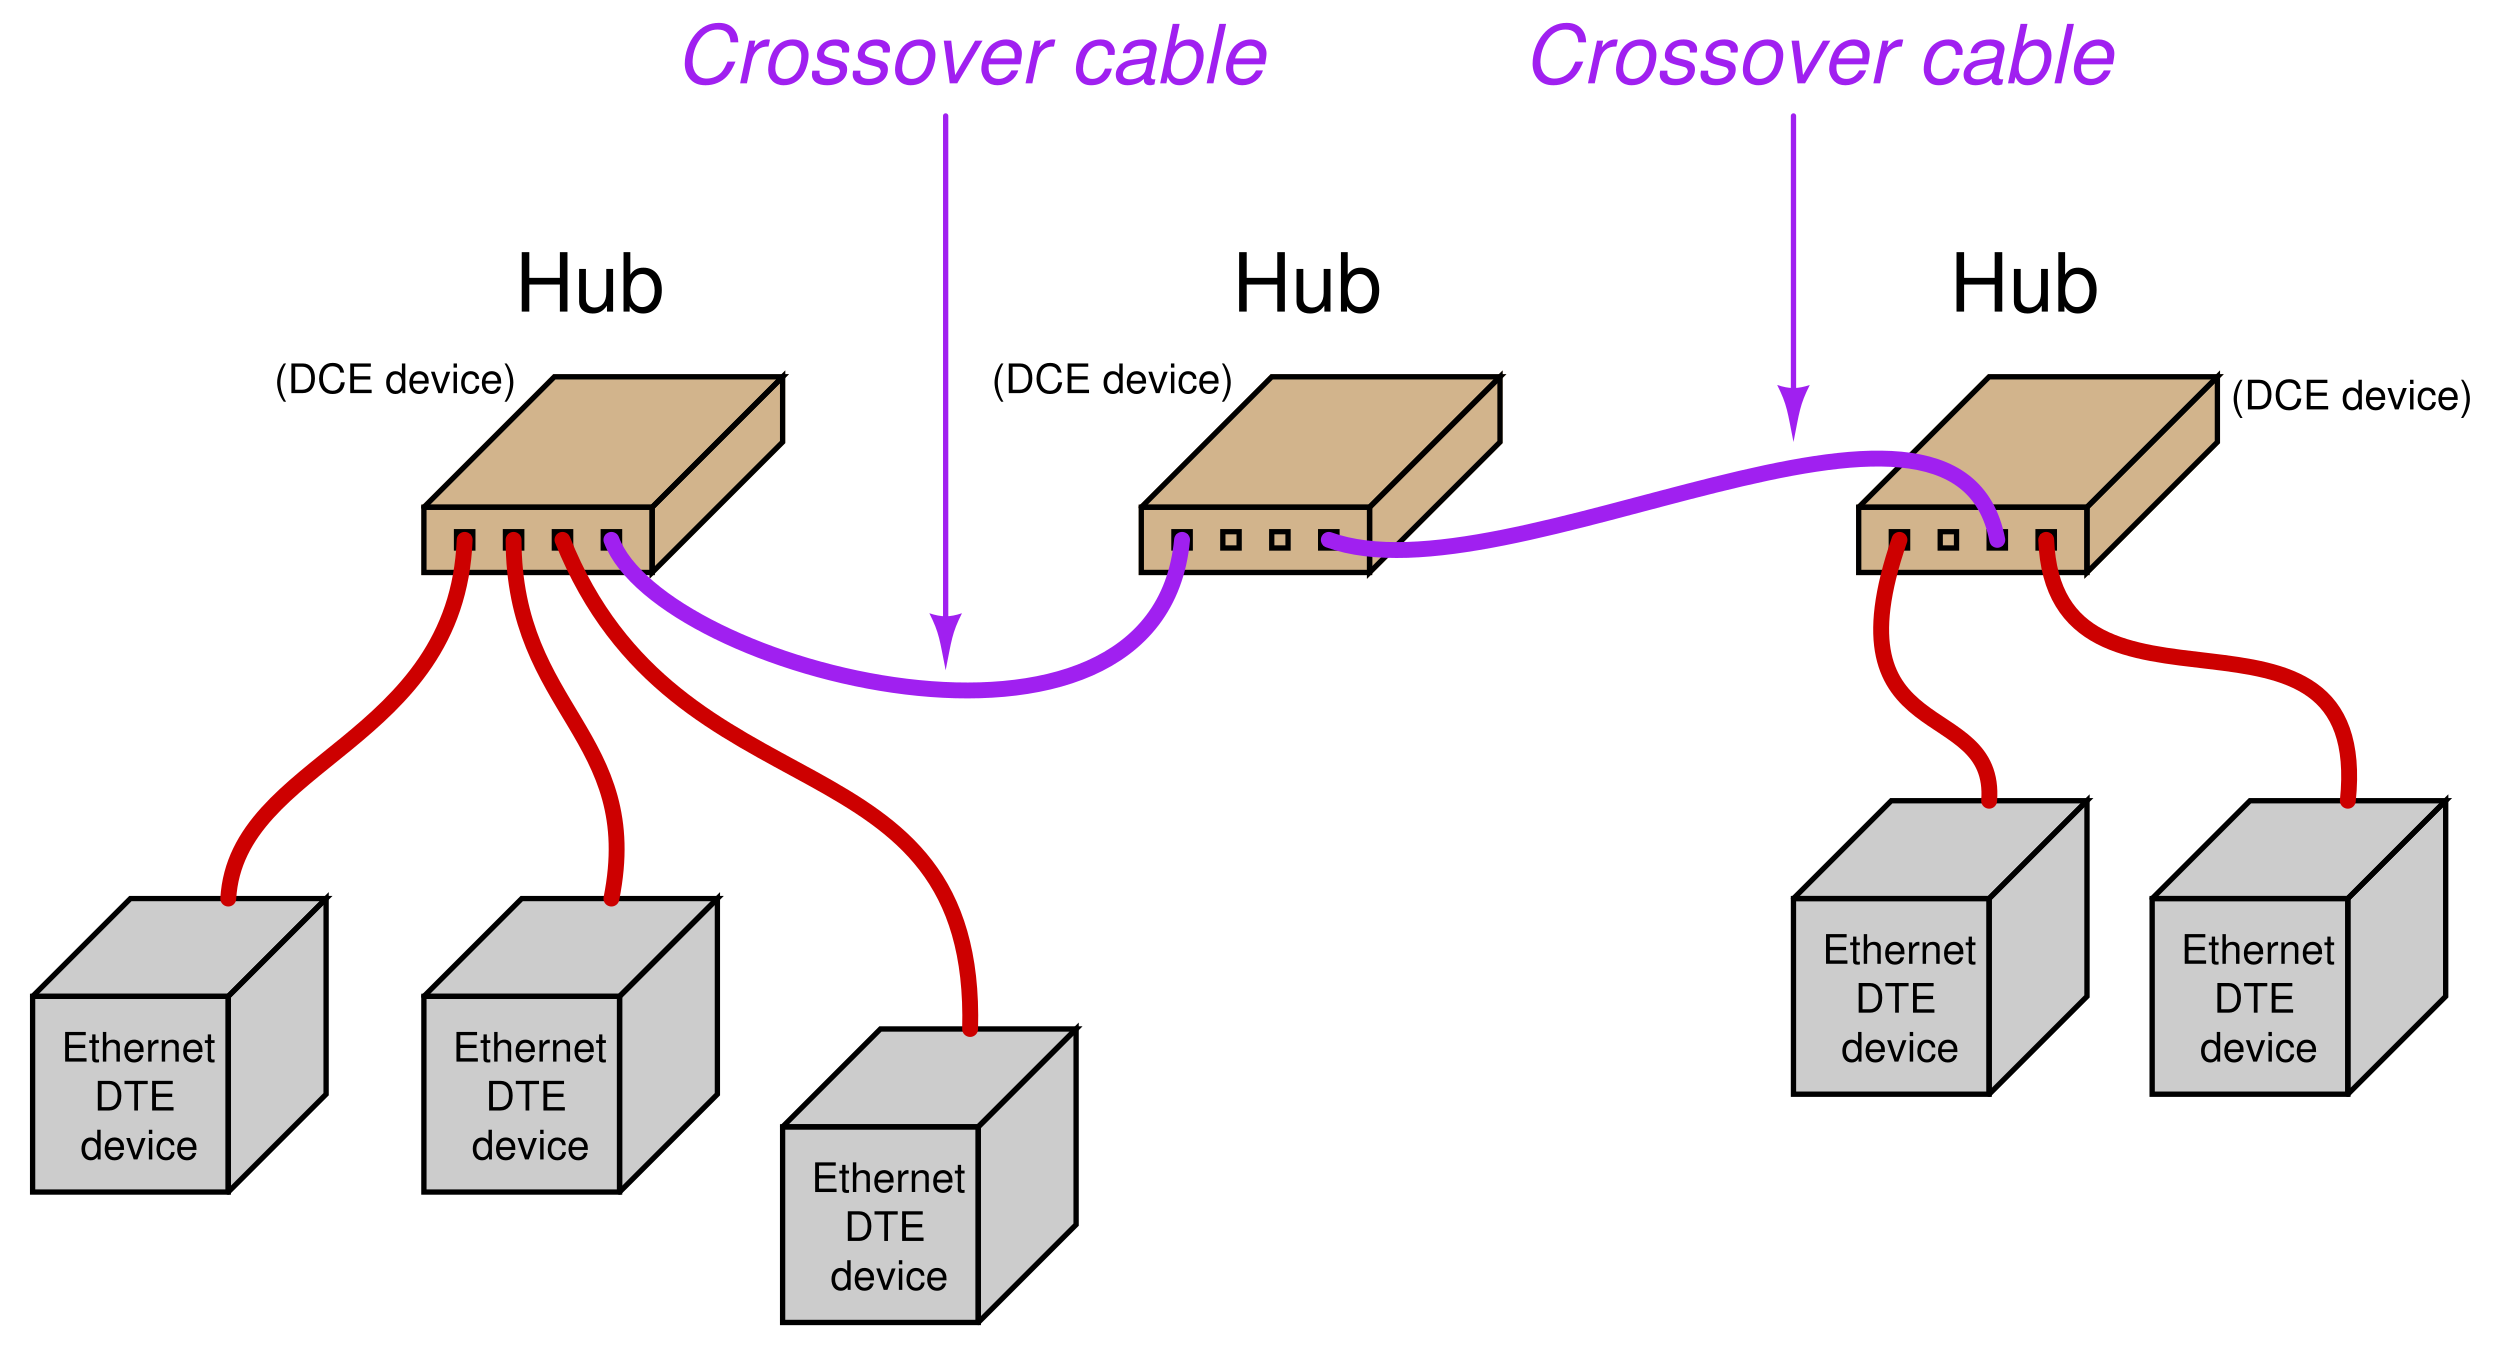 <?xml version="1.0" encoding="UTF-8"?>
<svg xmlns="http://www.w3.org/2000/svg" xmlns:xlink="http://www.w3.org/1999/xlink" viewBox="0 0 344.999 187" version="1.2">
<defs>
<g>
<symbol overflow="visible" id="glyph0-0">
<path style="stroke:none;" d=""/>
</symbol>
<symbol overflow="visible" id="glyph0-1">
<path style="stroke:none;" d="M 6.203 -3.734 L 6.203 0 L 7.25 0 L 7.25 -8.203 L 6.203 -8.203 L 6.203 -4.656 L 1.984 -4.656 L 1.984 -8.203 L 0.938 -8.203 L 0.938 0 L 1.984 0 L 1.984 -3.734 Z M 6.203 -3.734 "/>
</symbol>
<symbol overflow="visible" id="glyph0-2">
<path style="stroke:none;" d="M 5.422 0 L 5.422 -5.891 L 4.484 -5.891 L 4.484 -2.547 C 4.484 -1.344 3.859 -0.562 2.875 -0.562 C 2.141 -0.562 1.672 -1.016 1.672 -1.719 L 1.672 -5.891 L 0.734 -5.891 L 0.734 -1.344 C 0.734 -0.375 1.469 0.266 2.609 0.266 C 3.469 0.266 4.031 -0.047 4.578 -0.828 L 4.578 0 Z M 5.422 0 "/>
</symbol>
<symbol overflow="visible" id="glyph0-3">
<path style="stroke:none;" d="M 0.609 -8.203 L 0.609 0 L 1.453 0 L 1.453 -0.75 C 1.906 -0.062 2.5 0.266 3.312 0.266 C 4.875 0.266 5.891 -1.016 5.891 -2.969 C 5.891 -4.875 4.922 -6.062 3.359 -6.062 C 2.547 -6.062 1.984 -5.766 1.547 -5.094 L 1.547 -8.203 Z M 3.188 -5.188 C 4.234 -5.188 4.906 -4.281 4.906 -2.875 C 4.906 -1.531 4.203 -0.625 3.188 -0.625 C 2.188 -0.625 1.547 -1.516 1.547 -2.906 C 1.547 -4.281 2.188 -5.188 3.188 -5.188 Z M 3.188 -5.188 "/>
</symbol>
<symbol overflow="visible" id="glyph1-0">
<path style="stroke:none;" d=""/>
</symbol>
<symbol overflow="visible" id="glyph1-1">
<path style="stroke:none;" d="M 1.031 -1.875 L 3.266 -1.875 L 3.266 -2.328 L 1.031 -2.328 L 1.031 -3.641 L 3.344 -3.641 L 3.344 -4.094 L 0.5 -4.094 L 0.5 0 L 3.453 0 L 3.453 -0.469 L 1.031 -0.469 Z M 1.031 -1.875 "/>
</symbol>
<symbol overflow="visible" id="glyph1-2">
<path style="stroke:none;" d="M 1.422 -2.953 L 0.938 -2.953 L 0.938 -3.75 L 0.484 -3.75 L 0.484 -2.953 L 0.078 -2.953 L 0.078 -2.562 L 0.484 -2.562 L 0.484 -0.344 C 0.484 -0.031 0.688 0.125 1.047 0.125 C 1.172 0.125 1.266 0.125 1.422 0.094 L 1.422 -0.297 C 1.359 -0.281 1.297 -0.281 1.203 -0.281 C 1 -0.281 0.938 -0.344 0.938 -0.547 L 0.938 -2.562 L 1.422 -2.562 Z M 1.422 -2.953 "/>
</symbol>
<symbol overflow="visible" id="glyph1-3">
<path style="stroke:none;" d="M 0.391 -4.094 L 0.391 0 L 0.859 0 L 0.859 -1.625 C 0.859 -2.234 1.172 -2.625 1.656 -2.625 C 1.812 -2.625 1.969 -2.578 2.078 -2.484 C 2.203 -2.391 2.266 -2.25 2.266 -2.047 L 2.266 0 L 2.734 0 L 2.734 -2.234 C 2.734 -2.719 2.375 -3.031 1.812 -3.031 C 1.391 -3.031 1.141 -2.906 0.859 -2.547 L 0.859 -4.094 Z M 0.391 -4.094 "/>
</symbol>
<symbol overflow="visible" id="glyph1-4">
<path style="stroke:none;" d="M 2.891 -1.312 C 2.891 -1.766 2.859 -2.031 2.766 -2.25 C 2.578 -2.734 2.125 -3.031 1.578 -3.031 C 0.75 -3.031 0.219 -2.406 0.219 -1.438 C 0.219 -0.469 0.734 0.125 1.562 0.125 C 2.234 0.125 2.703 -0.25 2.828 -0.891 L 2.344 -0.891 C 2.219 -0.5 1.953 -0.297 1.578 -0.297 C 1.281 -0.297 1.031 -0.438 0.875 -0.688 C 0.766 -0.859 0.719 -1.031 0.719 -1.312 Z M 0.719 -1.703 C 0.766 -2.25 1.094 -2.594 1.562 -2.594 C 2.047 -2.594 2.375 -2.234 2.375 -1.703 Z M 0.719 -1.703 "/>
</symbol>
<symbol overflow="visible" id="glyph1-5">
<path style="stroke:none;" d="M 0.391 -2.953 L 0.391 0 L 0.859 0 L 0.859 -1.531 C 0.859 -2.234 1.156 -2.547 1.812 -2.531 L 1.812 -3.016 C 1.734 -3.031 1.688 -3.031 1.625 -3.031 C 1.328 -3.031 1.094 -2.859 0.828 -2.406 L 0.828 -2.953 Z M 0.391 -2.953 "/>
</symbol>
<symbol overflow="visible" id="glyph1-6">
<path style="stroke:none;" d="M 0.391 -2.953 L 0.391 0 L 0.859 0 L 0.859 -1.625 C 0.859 -2.234 1.188 -2.625 1.672 -2.625 C 2.031 -2.625 2.266 -2.391 2.266 -2.047 L 2.266 0 L 2.734 0 L 2.734 -2.234 C 2.734 -2.719 2.375 -3.031 1.812 -3.031 C 1.359 -3.031 1.078 -2.859 0.828 -2.453 L 0.828 -2.953 Z M 0.391 -2.953 "/>
</symbol>
<symbol overflow="visible" id="glyph1-7">
<path style="stroke:none;" d="M 0.5 0 L 2.078 0 C 3.109 0 3.75 -0.781 3.75 -2.047 C 3.75 -3.328 3.125 -4.094 2.078 -4.094 L 0.5 -4.094 Z M 1.031 -0.469 L 1.031 -3.641 L 1.984 -3.641 C 2.797 -3.641 3.234 -3.094 3.234 -2.047 C 3.234 -1 2.797 -0.469 1.984 -0.469 Z M 1.031 -0.469 "/>
</symbol>
<symbol overflow="visible" id="glyph1-8">
<path style="stroke:none;" d="M 1.984 -3.641 L 3.328 -3.641 L 3.328 -4.094 L 0.125 -4.094 L 0.125 -3.641 L 1.469 -3.641 L 1.469 0 L 1.984 0 Z M 1.984 -3.641 "/>
</symbol>
<symbol overflow="visible" id="glyph1-9">
<path style="stroke:none;" d="M 2.781 -4.094 L 2.312 -4.094 L 2.312 -2.578 C 2.125 -2.875 1.812 -3.031 1.406 -3.031 C 0.641 -3.031 0.141 -2.422 0.141 -1.484 C 0.141 -0.484 0.625 0.125 1.422 0.125 C 1.828 0.125 2.109 -0.016 2.375 -0.391 L 2.375 0 L 2.781 0 Z M 1.484 -2.594 C 2 -2.594 2.312 -2.156 2.312 -1.438 C 2.312 -0.766 1.984 -0.312 1.5 -0.312 C 0.984 -0.312 0.641 -0.766 0.641 -1.453 C 0.641 -2.141 0.984 -2.594 1.484 -2.594 Z M 1.484 -2.594 "/>
</symbol>
<symbol overflow="visible" id="glyph1-10">
<path style="stroke:none;" d="M 1.609 0 L 2.734 -2.953 L 2.203 -2.953 L 1.375 -0.562 L 0.578 -2.953 L 0.062 -2.953 L 1.094 0 Z M 1.609 0 "/>
</symbol>
<symbol overflow="visible" id="glyph1-11">
<path style="stroke:none;" d="M 0.844 -2.953 L 0.375 -2.953 L 0.375 0 L 0.844 0 Z M 0.844 -4.094 L 0.375 -4.094 L 0.375 -3.516 L 0.844 -3.516 Z M 0.844 -4.094 "/>
</symbol>
<symbol overflow="visible" id="glyph1-12">
<path style="stroke:none;" d="M 2.656 -1.953 C 2.625 -2.25 2.562 -2.438 2.453 -2.594 C 2.25 -2.875 1.891 -3.031 1.484 -3.031 C 0.688 -3.031 0.172 -2.406 0.172 -1.422 C 0.172 -0.469 0.688 0.125 1.484 0.125 C 2.188 0.125 2.625 -0.297 2.688 -1.016 L 2.203 -1.016 C 2.125 -0.547 1.891 -0.297 1.484 -0.297 C 0.969 -0.297 0.656 -0.719 0.656 -1.422 C 0.656 -2.156 0.969 -2.594 1.484 -2.594 C 1.875 -2.594 2.125 -2.375 2.172 -1.953 Z M 2.656 -1.953 "/>
</symbol>
<symbol overflow="visible" id="glyph1-13">
<path style="stroke:none;" d="M 1.328 -4.094 C 0.766 -3.359 0.406 -2.344 0.406 -1.453 C 0.406 -0.562 0.766 0.453 1.328 1.188 L 1.641 1.188 C 1.141 0.391 0.859 -0.562 0.859 -1.453 C 0.859 -2.344 1.141 -3.297 1.641 -4.094 Z M 1.328 -4.094 "/>
</symbol>
<symbol overflow="visible" id="glyph1-14">
<path style="stroke:none;" d="M 3.719 -2.828 C 3.562 -3.734 3.047 -4.172 2.141 -4.172 C 1.594 -4.172 1.141 -4 0.844 -3.656 C 0.469 -3.25 0.266 -2.672 0.266 -2 C 0.266 -1.328 0.484 -0.75 0.859 -0.344 C 1.188 -0.016 1.594 0.125 2.125 0.125 C 3.125 0.125 3.688 -0.406 3.812 -1.5 L 3.266 -1.5 C 3.219 -1.219 3.172 -1.031 3.078 -0.859 C 2.906 -0.516 2.562 -0.328 2.125 -0.328 C 1.312 -0.328 0.797 -0.984 0.797 -2.016 C 0.797 -3.062 1.281 -3.703 2.078 -3.703 C 2.406 -3.703 2.719 -3.609 2.891 -3.453 C 3.047 -3.312 3.125 -3.141 3.188 -2.828 Z M 3.719 -2.828 "/>
</symbol>
<symbol overflow="visible" id="glyph1-15">
<path style="stroke:none;" d=""/>
</symbol>
<symbol overflow="visible" id="glyph1-16">
<path style="stroke:none;" d="M 0.516 1.188 C 1.078 0.453 1.438 -0.562 1.438 -1.453 C 1.438 -2.344 1.078 -3.359 0.516 -4.094 L 0.219 -4.094 C 0.703 -3.297 0.984 -2.344 0.984 -1.453 C 0.984 -0.562 0.703 0.391 0.219 1.188 Z M 0.516 1.188 "/>
</symbol>
<symbol overflow="visible" id="glyph2-0">
<path style="stroke:none;" d=""/>
</symbol>
<symbol overflow="visible" id="glyph2-1">
<path style="stroke:none;" d="M 8.656 -5.656 C 8.625 -6.328 8.516 -6.75 8.297 -7.125 C 7.844 -7.922 7.047 -8.344 5.984 -8.344 C 4.672 -8.344 3.578 -7.812 2.703 -6.75 C 1.812 -5.688 1.266 -4.141 1.266 -2.719 C 1.266 -1.938 1.484 -1.219 1.906 -0.703 C 2.422 -0.047 3.125 0.266 4.125 0.266 C 5.328 0.266 6.359 -0.188 7.094 -0.984 C 7.531 -1.469 7.891 -2.078 8.266 -3 L 7.172 -3 C 6.891 -2.344 6.703 -2.016 6.5 -1.734 C 6.031 -1.062 5.172 -0.656 4.281 -0.656 C 3.109 -0.656 2.344 -1.562 2.344 -2.922 C 2.344 -3.953 2.672 -5.078 3.25 -5.922 C 3.938 -6.938 4.766 -7.422 5.797 -7.422 C 6.938 -7.422 7.5 -6.875 7.578 -5.656 Z M 8.656 -5.656 "/>
</symbol>
<symbol overflow="visible" id="glyph2-2">
<path style="stroke:none;" d="M 2.031 -5.891 L 0.781 0 L 1.719 0 L 2.375 -3.062 C 2.672 -4.438 3.469 -5.125 4.703 -5.078 L 4.906 -6.031 C 4.766 -6.047 4.672 -6.062 4.547 -6.062 C 3.891 -6.062 3.391 -5.766 2.688 -4.969 L 2.875 -5.891 Z M 2.031 -5.891 "/>
</symbol>
<symbol overflow="visible" id="glyph2-3">
<path style="stroke:none;" d="M 4.312 -6.062 C 3.281 -6.062 2.344 -5.594 1.781 -4.766 C 1.266 -4.031 0.906 -2.797 0.906 -1.844 C 0.906 -0.594 1.766 0.266 3.031 0.266 C 4.109 0.266 4.969 -0.188 5.594 -1.047 C 6.109 -1.75 6.484 -2.984 6.484 -3.953 C 6.484 -4.562 6.25 -5.125 5.859 -5.516 C 5.484 -5.891 4.969 -6.062 4.312 -6.062 Z M 4.172 -5.203 C 5 -5.203 5.484 -4.672 5.484 -3.75 C 5.484 -3.078 5.312 -2.344 5 -1.781 C 4.562 -1.016 3.953 -0.609 3.188 -0.609 C 2.391 -0.609 1.891 -1.156 1.891 -2.062 C 1.891 -2.719 2.078 -3.453 2.391 -4.016 C 2.797 -4.781 3.438 -5.203 4.172 -5.203 Z M 4.172 -5.203 "/>
</symbol>
<symbol overflow="visible" id="glyph2-4">
<path style="stroke:none;" d="M 5.781 -4.25 C 5.844 -4.484 5.844 -4.594 5.844 -4.734 C 5.844 -5.531 5.109 -6.062 4 -6.062 C 3.203 -6.062 2.516 -5.828 2.062 -5.391 C 1.641 -5 1.391 -4.406 1.391 -3.875 C 1.391 -3.188 1.781 -2.875 2.938 -2.562 L 3.766 -2.344 C 4.141 -2.25 4.312 -2.188 4.406 -2.062 C 4.484 -1.953 4.562 -1.781 4.562 -1.688 C 4.562 -1.469 4.391 -1.141 4.203 -0.984 C 3.922 -0.75 3.438 -0.609 2.953 -0.609 C 2.156 -0.609 1.734 -0.906 1.734 -1.469 C 1.734 -1.547 1.75 -1.641 1.75 -1.75 L 0.75 -1.75 C 0.703 -1.5 0.688 -1.359 0.688 -1.188 C 0.688 -0.281 1.469 0.266 2.781 0.266 C 4.453 0.266 5.547 -0.609 5.547 -1.953 C 5.547 -2.625 5.172 -3 4.188 -3.234 L 3.328 -3.453 C 2.703 -3.609 2.375 -3.844 2.375 -4.125 C 2.375 -4.359 2.516 -4.641 2.719 -4.828 C 2.984 -5.078 3.312 -5.203 3.812 -5.203 C 4.484 -5.203 4.844 -4.953 4.844 -4.5 C 4.844 -4.438 4.844 -4.344 4.844 -4.25 Z M 5.781 -4.25 "/>
</symbol>
<symbol overflow="visible" id="glyph2-5">
<path style="stroke:none;" d="M 3.234 0 L 6.734 -5.891 L 5.703 -5.891 L 2.953 -1.141 L 2.406 -5.891 L 1.375 -5.891 L 2.203 0 Z M 3.234 0 "/>
</symbol>
<symbol overflow="visible" id="glyph2-6">
<path style="stroke:none;" d="M 6.328 -2.625 C 6.484 -3.516 6.531 -3.781 6.531 -4.141 C 6.531 -5.234 5.594 -6.062 4.375 -6.062 C 3.391 -6.062 2.469 -5.609 1.891 -4.844 C 1.359 -4.141 0.938 -2.875 0.938 -1.953 C 0.938 -1.344 1.219 -0.719 1.641 -0.297 C 2.031 0.078 2.531 0.266 3.172 0.266 C 4.516 0.266 5.688 -0.578 6.031 -1.781 L 5.078 -1.781 C 4.688 -1.016 4.078 -0.609 3.328 -0.609 C 2.438 -0.609 1.938 -1.156 1.938 -2.109 C 1.938 -2.359 1.953 -2.469 1.984 -2.625 Z M 2.188 -3.438 C 2.484 -4.484 3.312 -5.203 4.234 -5.203 C 5.031 -5.203 5.531 -4.656 5.531 -3.812 C 5.531 -3.719 5.531 -3.625 5.5 -3.438 Z M 2.188 -3.438 "/>
</symbol>
<symbol overflow="visible" id="glyph2-7">
<path style="stroke:none;" d=""/>
</symbol>
<symbol overflow="visible" id="glyph2-8">
<path style="stroke:none;" d="M 6.203 -3.922 L 6.203 -4.078 C 6.219 -4.25 6.234 -4.375 6.234 -4.406 C 6.234 -4.781 6.031 -5.234 5.734 -5.531 C 5.391 -5.891 4.922 -6.062 4.281 -6.062 C 3.281 -6.062 2.359 -5.641 1.766 -4.859 C 1.234 -4.172 0.859 -2.953 0.859 -1.906 C 0.859 -1.375 1.031 -0.828 1.344 -0.438 C 1.734 0.047 2.234 0.266 2.953 0.266 C 3.875 0.266 4.656 -0.062 5.172 -0.672 C 5.469 -1.016 5.641 -1.391 5.828 -2.031 L 4.875 -2.031 C 4.547 -1.109 3.922 -0.609 3.109 -0.609 C 2.328 -0.609 1.844 -1.156 1.844 -2.031 C 1.844 -2.75 2.078 -3.609 2.453 -4.203 C 2.875 -4.859 3.438 -5.203 4.125 -5.203 C 4.828 -5.203 5.266 -4.797 5.266 -4.156 C 5.266 -4.094 5.266 -4.016 5.25 -3.922 Z M 6.203 -3.922 "/>
</symbol>
<symbol overflow="visible" id="glyph2-9">
<path style="stroke:none;" d="M 6.203 -0.578 C 6.109 -0.547 6.062 -0.547 6.016 -0.547 C 5.719 -0.547 5.594 -0.656 5.594 -0.875 C 5.594 -0.906 5.594 -0.953 5.609 -0.984 L 6.328 -4.375 C 6.391 -4.688 6.391 -4.688 6.391 -4.797 C 6.391 -5.562 5.609 -6.062 4.438 -6.062 C 2.859 -6.062 1.906 -5.406 1.703 -4.156 L 2.641 -4.156 C 2.75 -4.469 2.828 -4.625 2.984 -4.781 C 3.234 -5.047 3.703 -5.203 4.188 -5.203 C 4.859 -5.203 5.375 -4.891 5.375 -4.484 C 5.375 -4.438 5.359 -4.359 5.359 -4.266 L 5.328 -4.062 C 5.219 -3.594 5 -3.469 4.188 -3.391 C 2.672 -3.266 2.203 -3.156 1.656 -2.797 C 1.062 -2.438 0.734 -1.828 0.734 -1.188 C 0.734 -0.281 1.344 0.266 2.344 0.266 C 2.75 0.266 3.203 0.188 3.625 0.031 C 3.969 -0.094 4.156 -0.203 4.609 -0.609 L 4.609 -0.484 C 4.609 -0.016 4.922 0.266 5.469 0.266 C 5.609 0.266 5.641 0.266 5.906 0.188 C 5.922 0.188 6 0.172 6.062 0.156 Z M 4.844 -1.844 C 4.703 -1.141 3.719 -0.547 2.719 -0.547 C 2.078 -0.547 1.719 -0.828 1.719 -1.297 C 1.719 -1.672 1.938 -2.031 2.266 -2.234 C 2.547 -2.406 2.875 -2.5 3.438 -2.578 C 4.484 -2.719 4.578 -2.734 5.078 -2.906 Z M 4.844 -1.844 "/>
</symbol>
<symbol overflow="visible" id="glyph2-10">
<path style="stroke:none;" d="M 2.344 -8.203 L 0.609 0 L 1.453 0 L 1.641 -0.875 C 2 -0.062 2.469 0.266 3.312 0.266 C 4.062 0.266 4.859 -0.078 5.359 -0.625 C 6.125 -1.422 6.609 -2.703 6.609 -3.859 C 6.609 -5.125 5.766 -6.062 4.625 -6.062 C 4.156 -6.062 3.672 -5.922 3.328 -5.719 C 3.141 -5.609 3 -5.484 2.641 -5.109 L 3.297 -8.203 Z M 4.312 -5.203 C 5.125 -5.203 5.625 -4.609 5.625 -3.641 C 5.625 -3 5.438 -2.281 5.109 -1.75 C 4.641 -0.984 4.062 -0.609 3.328 -0.609 C 2.562 -0.609 2.078 -1.172 2.078 -2.062 C 2.078 -2.75 2.281 -3.516 2.594 -4.062 C 3.031 -4.797 3.641 -5.203 4.312 -5.203 Z M 4.312 -5.203 "/>
</symbol>
<symbol overflow="visible" id="glyph2-11">
<path style="stroke:none;" d="M 3.453 -8.203 L 2.516 -8.203 L 0.766 0 L 1.703 0 Z M 3.453 -8.203 "/>
</symbol>
</g>
<clipPath id="clip1">
  <path d="M 0.5 117 L 52 117 L 52 144 L 0.5 144 Z M 0.5 117 "/>
</clipPath>
<clipPath id="clip2">
  <path d="M 0.5 117 L 52 117 L 52 144 L 0.5 144 Z M 0.5 117 "/>
</clipPath>
<clipPath id="clip3">
  <path d="M 128 135 L 155 135 L 155 186.5 L 128 186.5 Z M 128 135 "/>
</clipPath>
<clipPath id="clip4">
  <path d="M 128 135 L 155 135 L 155 186.5 L 128 186.5 Z M 128 135 "/>
</clipPath>
</defs>
<g id="surface1">
<path style="fill-rule:evenodd;fill:rgb(82.422%,70.506%,54.881%);fill-opacity:1;stroke-width:7.312;stroke-linecap:round;stroke-linejoin:miter;stroke:rgb(82.422%,70.506%,54.881%);stroke-opacity:1;stroke-miterlimit:6;" d="M 1570 1075 L 1885 1075 L 1885 1165 L 1570 1165 Z M 1570 1075 " transform="matrix(0.1,0,0,-0.1,0.5,186.5)"/>
<path style="fill-rule:evenodd;fill:rgb(82.422%,70.506%,54.881%);fill-opacity:1;stroke-width:7.312;stroke-linecap:round;stroke-linejoin:miter;stroke:rgb(82.422%,70.506%,54.881%);stroke-opacity:1;stroke-miterlimit:6;" d="M 1570 1165 L 1885 1165 L 2065 1345 L 1750 1345 L 1570 1165 " transform="matrix(0.1,0,0,-0.1,0.5,186.5)"/>
<path style="fill-rule:evenodd;fill:rgb(82.422%,70.506%,54.881%);fill-opacity:1;stroke-width:7.312;stroke-linecap:round;stroke-linejoin:miter;stroke:rgb(82.422%,70.506%,54.881%);stroke-opacity:1;stroke-miterlimit:6;" d="M 1885 1165 L 1885 1075 L 2065 1255 L 2065 1345 L 1885 1165 L 1885 1075 " transform="matrix(0.1,0,0,-0.1,0.5,186.5)"/>
<path style="fill:none;stroke-width:7.312;stroke-linecap:round;stroke-linejoin:miter;stroke:rgb(0%,0%,0%);stroke-opacity:1;stroke-miterlimit:6;" d="M 1570 1075 L 1885 1075 L 1885 1165 L 1570 1165 Z M 1570 1075 " transform="matrix(0.1,0,0,-0.1,0.5,186.5)"/>
<path style="fill:none;stroke-width:7.312;stroke-linecap:round;stroke-linejoin:miter;stroke:rgb(0%,0%,0%);stroke-opacity:1;stroke-miterlimit:6;" d="M 1570 1165 L 1885 1165 L 2065 1345 L 1750 1345 L 1570 1165 " transform="matrix(0.1,0,0,-0.1,0.5,186.5)"/>
<path style="fill:none;stroke-width:7.312;stroke-linecap:round;stroke-linejoin:miter;stroke:rgb(0%,0%,0%);stroke-opacity:1;stroke-miterlimit:6;" d="M 1885 1165 L 1885 1075 L 2065 1255 L 2065 1345 L 1885 1165 L 1885 1075 " transform="matrix(0.1,0,0,-0.1,0.5,186.5)"/>
<path style="fill:none;stroke-width:7.312;stroke-linecap:round;stroke-linejoin:miter;stroke:rgb(0%,0%,0%);stroke-opacity:1;stroke-miterlimit:6;" d="M 1615 1108.75 L 1637.5 1108.75 L 1637.5 1131.25 L 1615 1131.25 Z M 1615 1108.75 " transform="matrix(0.1,0,0,-0.1,0.5,186.5)"/>
<path style="fill:none;stroke-width:7.312;stroke-linecap:round;stroke-linejoin:miter;stroke:rgb(0%,0%,0%);stroke-opacity:1;stroke-miterlimit:6;" d="M 1682.5 1108.75 L 1705 1108.75 L 1705 1131.25 L 1682.5 1131.25 Z M 1682.5 1108.75 " transform="matrix(0.1,0,0,-0.1,0.5,186.5)"/>
<path style="fill:none;stroke-width:7.312;stroke-linecap:round;stroke-linejoin:miter;stroke:rgb(0%,0%,0%);stroke-opacity:1;stroke-miterlimit:6;" d="M 1750 1108.75 L 1772.5 1108.75 L 1772.5 1131.25 L 1750 1131.25 Z M 1750 1108.75 " transform="matrix(0.1,0,0,-0.1,0.5,186.5)"/>
<path style="fill:none;stroke-width:7.312;stroke-linecap:round;stroke-linejoin:miter;stroke:rgb(0%,0%,0%);stroke-opacity:1;stroke-miterlimit:6;" d="M 1817.5 1108.75 L 1840 1108.75 L 1840 1131.25 L 1817.5 1131.25 Z M 1817.5 1108.75 " transform="matrix(0.1,0,0,-0.1,0.5,186.5)"/>
<g style="fill:rgb(0%,0%,0%);fill-opacity:1;">
  <use xlink:href="#glyph0-1" x="170.061" y="43"/>
  <use xlink:href="#glyph0-2" x="178.184" y="43"/>
  <use xlink:href="#glyph0-3" x="184.439" y="43"/>
</g>
<path style="fill-rule:evenodd;fill:rgb(82.422%,70.506%,54.881%);fill-opacity:1;stroke-width:7.312;stroke-linecap:round;stroke-linejoin:miter;stroke:rgb(82.422%,70.506%,54.881%);stroke-opacity:1;stroke-miterlimit:6;" d="M 580 1075 L 895 1075 L 895 1165 L 580 1165 Z M 580 1075 " transform="matrix(0.1,0,0,-0.1,0.5,186.5)"/>
<path style="fill-rule:evenodd;fill:rgb(82.422%,70.506%,54.881%);fill-opacity:1;stroke-width:7.312;stroke-linecap:round;stroke-linejoin:miter;stroke:rgb(82.422%,70.506%,54.881%);stroke-opacity:1;stroke-miterlimit:6;" d="M 580 1165 L 895 1165 L 1075 1345 L 760 1345 L 580 1165 " transform="matrix(0.1,0,0,-0.1,0.5,186.5)"/>
<path style="fill-rule:evenodd;fill:rgb(82.422%,70.506%,54.881%);fill-opacity:1;stroke-width:7.312;stroke-linecap:round;stroke-linejoin:miter;stroke:rgb(82.422%,70.506%,54.881%);stroke-opacity:1;stroke-miterlimit:6;" d="M 895 1165 L 895 1075 L 1075 1255 L 1075 1345 L 895 1165 L 895 1075 " transform="matrix(0.1,0,0,-0.1,0.5,186.5)"/>
<path style="fill:none;stroke-width:7.312;stroke-linecap:round;stroke-linejoin:miter;stroke:rgb(0%,0%,0%);stroke-opacity:1;stroke-miterlimit:6;" d="M 580 1075 L 895 1075 L 895 1165 L 580 1165 Z M 580 1075 " transform="matrix(0.1,0,0,-0.1,0.5,186.5)"/>
<path style="fill:none;stroke-width:7.312;stroke-linecap:round;stroke-linejoin:miter;stroke:rgb(0%,0%,0%);stroke-opacity:1;stroke-miterlimit:6;" d="M 580 1165 L 895 1165 L 1075 1345 L 760 1345 L 580 1165 " transform="matrix(0.1,0,0,-0.1,0.5,186.5)"/>
<path style="fill:none;stroke-width:7.312;stroke-linecap:round;stroke-linejoin:miter;stroke:rgb(0%,0%,0%);stroke-opacity:1;stroke-miterlimit:6;" d="M 895 1165 L 895 1075 L 1075 1255 L 1075 1345 L 895 1165 L 895 1075 " transform="matrix(0.1,0,0,-0.1,0.5,186.5)"/>
<path style="fill:none;stroke-width:7.312;stroke-linecap:round;stroke-linejoin:miter;stroke:rgb(0%,0%,0%);stroke-opacity:1;stroke-miterlimit:6;" d="M 625 1108.75 L 647.5 1108.75 L 647.5 1131.25 L 625 1131.25 Z M 625 1108.75 " transform="matrix(0.1,0,0,-0.1,0.5,186.5)"/>
<path style="fill:none;stroke-width:7.312;stroke-linecap:round;stroke-linejoin:miter;stroke:rgb(0%,0%,0%);stroke-opacity:1;stroke-miterlimit:6;" d="M 692.5 1108.75 L 715 1108.75 L 715 1131.25 L 692.5 1131.25 Z M 692.5 1108.75 " transform="matrix(0.1,0,0,-0.1,0.5,186.5)"/>
<path style="fill:none;stroke-width:7.312;stroke-linecap:round;stroke-linejoin:miter;stroke:rgb(0%,0%,0%);stroke-opacity:1;stroke-miterlimit:6;" d="M 760 1108.75 L 782.5 1108.75 L 782.5 1131.25 L 760 1131.25 Z M 760 1108.75 " transform="matrix(0.1,0,0,-0.1,0.5,186.5)"/>
<path style="fill:none;stroke-width:7.312;stroke-linecap:round;stroke-linejoin:miter;stroke:rgb(0%,0%,0%);stroke-opacity:1;stroke-miterlimit:6;" d="M 827.5 1108.75 L 850 1108.75 L 850 1131.25 L 827.5 1131.25 Z M 827.5 1108.75 " transform="matrix(0.1,0,0,-0.1,0.5,186.5)"/>
<g style="fill:rgb(0%,0%,0%);fill-opacity:1;">
  <use xlink:href="#glyph0-1" x="71.061" y="43"/>
  <use xlink:href="#glyph0-2" x="79.183" y="43"/>
  <use xlink:href="#glyph0-3" x="85.438" y="43"/>
</g>
<path style="fill-rule:evenodd;fill:rgb(82.422%,70.506%,54.881%);fill-opacity:1;stroke-width:7.312;stroke-linecap:round;stroke-linejoin:miter;stroke:rgb(82.422%,70.506%,54.881%);stroke-opacity:1;stroke-miterlimit:6;" d="M 2560 1075 L 2875 1075 L 2875 1165 L 2560 1165 Z M 2560 1075 " transform="matrix(0.1,0,0,-0.1,0.5,186.5)"/>
<path style="fill-rule:evenodd;fill:rgb(82.422%,70.506%,54.881%);fill-opacity:1;stroke-width:7.312;stroke-linecap:round;stroke-linejoin:miter;stroke:rgb(82.422%,70.506%,54.881%);stroke-opacity:1;stroke-miterlimit:6;" d="M 2560 1165 L 2875 1165 L 3055 1345 L 2740 1345 L 2560 1165 " transform="matrix(0.1,0,0,-0.1,0.5,186.5)"/>
<path style="fill-rule:evenodd;fill:rgb(82.422%,70.506%,54.881%);fill-opacity:1;stroke-width:7.312;stroke-linecap:round;stroke-linejoin:miter;stroke:rgb(82.422%,70.506%,54.881%);stroke-opacity:1;stroke-miterlimit:6;" d="M 2875 1165 L 2875 1075 L 3055 1255 L 3055 1345 L 2875 1165 L 2875 1075 " transform="matrix(0.1,0,0,-0.1,0.5,186.5)"/>
<path style="fill:none;stroke-width:7.312;stroke-linecap:round;stroke-linejoin:miter;stroke:rgb(0%,0%,0%);stroke-opacity:1;stroke-miterlimit:6;" d="M 2560 1075 L 2875 1075 L 2875 1165 L 2560 1165 Z M 2560 1075 " transform="matrix(0.1,0,0,-0.1,0.5,186.5)"/>
<path style="fill:none;stroke-width:7.312;stroke-linecap:round;stroke-linejoin:miter;stroke:rgb(0%,0%,0%);stroke-opacity:1;stroke-miterlimit:6;" d="M 2560 1165 L 2875 1165 L 3055 1345 L 2740 1345 L 2560 1165 " transform="matrix(0.1,0,0,-0.1,0.5,186.5)"/>
<path style="fill:none;stroke-width:7.312;stroke-linecap:round;stroke-linejoin:miter;stroke:rgb(0%,0%,0%);stroke-opacity:1;stroke-miterlimit:6;" d="M 2875 1165 L 2875 1075 L 3055 1255 L 3055 1345 L 2875 1165 L 2875 1075 " transform="matrix(0.1,0,0,-0.1,0.5,186.5)"/>
<path style="fill:none;stroke-width:7.312;stroke-linecap:round;stroke-linejoin:miter;stroke:rgb(0%,0%,0%);stroke-opacity:1;stroke-miterlimit:6;" d="M 2605 1108.75 L 2627.5 1108.75 L 2627.5 1131.25 L 2605 1131.25 Z M 2605 1108.75 " transform="matrix(0.1,0,0,-0.1,0.5,186.5)"/>
<path style="fill:none;stroke-width:7.312;stroke-linecap:round;stroke-linejoin:miter;stroke:rgb(0%,0%,0%);stroke-opacity:1;stroke-miterlimit:6;" d="M 2672.5 1108.75 L 2695 1108.75 L 2695 1131.25 L 2672.5 1131.25 Z M 2672.5 1108.75 " transform="matrix(0.1,0,0,-0.1,0.5,186.5)"/>
<path style="fill:none;stroke-width:7.312;stroke-linecap:round;stroke-linejoin:miter;stroke:rgb(0%,0%,0%);stroke-opacity:1;stroke-miterlimit:6;" d="M 2740 1108.75 L 2762.5 1108.75 L 2762.5 1131.25 L 2740 1131.25 Z M 2740 1108.75 " transform="matrix(0.1,0,0,-0.1,0.5,186.5)"/>
<path style="fill:none;stroke-width:7.312;stroke-linecap:round;stroke-linejoin:miter;stroke:rgb(0%,0%,0%);stroke-opacity:1;stroke-miterlimit:6;" d="M 2807.5 1108.75 L 2830 1108.75 L 2830 1131.25 L 2807.5 1131.25 Z M 2807.5 1108.75 " transform="matrix(0.1,0,0,-0.1,0.5,186.5)"/>
<g style="fill:rgb(0%,0%,0%);fill-opacity:1;">
  <use xlink:href="#glyph0-1" x="269.061" y="43"/>
  <use xlink:href="#glyph0-2" x="277.183" y="43"/>
  <use xlink:href="#glyph0-3" x="283.438" y="43"/>
</g>
<path style="fill-rule:evenodd;fill:rgb(80.077%,80.077%,80.077%);fill-opacity:1;stroke-width:7.312;stroke-linecap:round;stroke-linejoin:miter;stroke:rgb(80.077%,80.077%,80.077%);stroke-opacity:1;stroke-miterlimit:6;" d="M 40 220 L 310 220 L 310 490 L 40 490 Z M 40 220 " transform="matrix(0.1,0,0,-0.1,0.5,186.5)"/>
<path style=" stroke:none;fill-rule:evenodd;fill:rgb(80.077%,80.077%,80.077%);fill-opacity:1;" d="M 4.5 137.5 L 31.5 137.5 L 45 124 L 18 124 L 4.5 137.5 "/>
<g clip-path="url(#clip1)" clip-rule="nonzero">
<path style="fill:none;stroke-width:7.312;stroke-linecap:round;stroke-linejoin:miter;stroke:rgb(80.077%,80.077%,80.077%);stroke-opacity:1;stroke-miterlimit:6;" d="M 40 490 L 310 490 L 445 625 L 175 625 L 40 490 " transform="matrix(0.1,0,0,-0.1,0.5,186.5)"/>
</g>
<path style="fill-rule:evenodd;fill:rgb(80.077%,80.077%,80.077%);fill-opacity:1;stroke-width:7.312;stroke-linecap:round;stroke-linejoin:miter;stroke:rgb(80.077%,80.077%,80.077%);stroke-opacity:1;stroke-miterlimit:6;" d="M 310 220 L 445 355 L 445 625 L 310 490 L 310 220 " transform="matrix(0.1,0,0,-0.1,0.5,186.5)"/>
<path style="fill:none;stroke-width:7.312;stroke-linecap:round;stroke-linejoin:miter;stroke:rgb(0%,0%,0%);stroke-opacity:1;stroke-miterlimit:6;" d="M 40 220 L 310 220 L 310 490 L 40 490 Z M 40 220 " transform="matrix(0.1,0,0,-0.1,0.5,186.5)"/>
<g clip-path="url(#clip2)" clip-rule="nonzero">
<path style="fill:none;stroke-width:7.312;stroke-linecap:round;stroke-linejoin:miter;stroke:rgb(0%,0%,0%);stroke-opacity:1;stroke-miterlimit:6;" d="M 40 490 L 310 490 L 445 625 L 175 625 L 40 490 " transform="matrix(0.1,0,0,-0.1,0.5,186.5)"/>
</g>
<path style="fill:none;stroke-width:7.312;stroke-linecap:round;stroke-linejoin:miter;stroke:rgb(0%,0%,0%);stroke-opacity:1;stroke-miterlimit:6;" d="M 310 220 L 445 355 L 445 625 L 310 490 L 310 220 " transform="matrix(0.1,0,0,-0.1,0.5,186.5)"/>
<g style="fill:rgb(0%,0%,0%);fill-opacity:1;">
  <use xlink:href="#glyph1-1" x="8.491" y="146.5"/>
  <use xlink:href="#glyph1-2" x="12.243" y="146.5"/>
  <use xlink:href="#glyph1-3" x="13.806" y="146.5"/>
  <use xlink:href="#glyph1-4" x="16.934" y="146.5"/>
  <use xlink:href="#glyph1-5" x="20.061" y="146.5"/>
  <use xlink:href="#glyph1-6" x="21.934" y="146.5"/>
  <use xlink:href="#glyph1-4" x="25.062" y="146.5"/>
  <use xlink:href="#glyph1-2" x="28.189" y="146.5"/>
</g>
<g style="fill:rgb(0%,0%,0%);fill-opacity:1;">
  <use xlink:href="#glyph1-7" x="12.997" y="153.25"/>
  <use xlink:href="#glyph1-8" x="17.058" y="153.25"/>
  <use xlink:href="#glyph1-1" x="20.495" y="153.25"/>
</g>
<g style="fill:rgb(0%,0%,0%);fill-opacity:1;">
  <use xlink:href="#glyph1-9" x="11.103" y="160"/>
  <use xlink:href="#glyph1-4" x="14.231" y="160"/>
  <use xlink:href="#glyph1-10" x="17.358" y="160"/>
  <use xlink:href="#glyph1-11" x="20.171" y="160"/>
  <use xlink:href="#glyph1-12" x="21.419" y="160"/>
  <use xlink:href="#glyph1-4" x="24.232" y="160"/>
</g>
<path style="fill-rule:evenodd;fill:rgb(80.077%,80.077%,80.077%);fill-opacity:1;stroke-width:7.312;stroke-linecap:round;stroke-linejoin:miter;stroke:rgb(80.077%,80.077%,80.077%);stroke-opacity:1;stroke-miterlimit:6;" d="M 580 220 L 850 220 L 850 490 L 580 490 Z M 580 220 " transform="matrix(0.1,0,0,-0.1,0.5,186.5)"/>
<path style="fill-rule:evenodd;fill:rgb(80.077%,80.077%,80.077%);fill-opacity:1;stroke-width:7.312;stroke-linecap:round;stroke-linejoin:miter;stroke:rgb(80.077%,80.077%,80.077%);stroke-opacity:1;stroke-miterlimit:6;" d="M 580 490 L 850 490 L 985 625 L 715 625 L 580 490 " transform="matrix(0.1,0,0,-0.1,0.5,186.5)"/>
<path style="fill-rule:evenodd;fill:rgb(80.077%,80.077%,80.077%);fill-opacity:1;stroke-width:7.312;stroke-linecap:round;stroke-linejoin:miter;stroke:rgb(80.077%,80.077%,80.077%);stroke-opacity:1;stroke-miterlimit:6;" d="M 850 220 L 985 355 L 985 625 L 850 490 L 850 220 " transform="matrix(0.1,0,0,-0.1,0.5,186.5)"/>
<path style="fill:none;stroke-width:7.312;stroke-linecap:round;stroke-linejoin:miter;stroke:rgb(0%,0%,0%);stroke-opacity:1;stroke-miterlimit:6;" d="M 580 220 L 850 220 L 850 490 L 580 490 Z M 580 220 " transform="matrix(0.1,0,0,-0.1,0.5,186.5)"/>
<path style="fill:none;stroke-width:7.312;stroke-linecap:round;stroke-linejoin:miter;stroke:rgb(0%,0%,0%);stroke-opacity:1;stroke-miterlimit:6;" d="M 580 490 L 850 490 L 985 625 L 715 625 L 580 490 " transform="matrix(0.1,0,0,-0.1,0.5,186.5)"/>
<path style="fill:none;stroke-width:7.312;stroke-linecap:round;stroke-linejoin:miter;stroke:rgb(0%,0%,0%);stroke-opacity:1;stroke-miterlimit:6;" d="M 850 220 L 985 355 L 985 625 L 850 490 L 850 220 " transform="matrix(0.1,0,0,-0.1,0.5,186.5)"/>
<g style="fill:rgb(0%,0%,0%);fill-opacity:1;">
  <use xlink:href="#glyph1-1" x="62.491" y="146.5"/>
  <use xlink:href="#glyph1-2" x="66.242" y="146.5"/>
  <use xlink:href="#glyph1-3" x="67.806" y="146.5"/>
  <use xlink:href="#glyph1-4" x="70.934" y="146.5"/>
  <use xlink:href="#glyph1-5" x="74.061" y="146.5"/>
  <use xlink:href="#glyph1-6" x="75.934" y="146.5"/>
  <use xlink:href="#glyph1-4" x="79.062" y="146.5"/>
  <use xlink:href="#glyph1-2" x="82.189" y="146.5"/>
</g>
<g style="fill:rgb(0%,0%,0%);fill-opacity:1;">
  <use xlink:href="#glyph1-7" x="66.997" y="153.25"/>
  <use xlink:href="#glyph1-8" x="71.058" y="153.25"/>
  <use xlink:href="#glyph1-1" x="74.495" y="153.25"/>
</g>
<g style="fill:rgb(0%,0%,0%);fill-opacity:1;">
  <use xlink:href="#glyph1-9" x="65.103" y="160"/>
  <use xlink:href="#glyph1-4" x="68.231" y="160"/>
  <use xlink:href="#glyph1-10" x="71.358" y="160"/>
  <use xlink:href="#glyph1-11" x="74.171" y="160"/>
  <use xlink:href="#glyph1-12" x="75.419" y="160"/>
  <use xlink:href="#glyph1-4" x="78.232" y="160"/>
</g>
<path style="fill-rule:evenodd;fill:rgb(80.077%,80.077%,80.077%);fill-opacity:1;stroke-width:7.312;stroke-linecap:round;stroke-linejoin:miter;stroke:rgb(80.077%,80.077%,80.077%);stroke-opacity:1;stroke-miterlimit:6;" d="M 1075 40 L 1345 40 L 1345 310 L 1075 310 Z M 1075 40 " transform="matrix(0.1,0,0,-0.1,0.5,186.5)"/>
<path style="fill-rule:evenodd;fill:rgb(80.077%,80.077%,80.077%);fill-opacity:1;stroke-width:7.312;stroke-linecap:round;stroke-linejoin:miter;stroke:rgb(80.077%,80.077%,80.077%);stroke-opacity:1;stroke-miterlimit:6;" d="M 1075 310 L 1345 310 L 1480 445 L 1210 445 L 1075 310 " transform="matrix(0.1,0,0,-0.1,0.5,186.5)"/>
<path style=" stroke:none;fill-rule:evenodd;fill:rgb(80.077%,80.077%,80.077%);fill-opacity:1;" d="M 135 182.5 L 148.5 169 L 148.5 142 L 135 155.5 L 135 182.5 "/>
<g clip-path="url(#clip3)" clip-rule="nonzero">
<path style="fill:none;stroke-width:7.312;stroke-linecap:round;stroke-linejoin:miter;stroke:rgb(80.077%,80.077%,80.077%);stroke-opacity:1;stroke-miterlimit:6;" d="M 1345 40 L 1480 175 L 1480 445 L 1345 310 L 1345 40 " transform="matrix(0.1,0,0,-0.1,0.5,186.5)"/>
</g>
<path style="fill:none;stroke-width:7.312;stroke-linecap:round;stroke-linejoin:miter;stroke:rgb(0%,0%,0%);stroke-opacity:1;stroke-miterlimit:6;" d="M 1075 40 L 1345 40 L 1345 310 L 1075 310 Z M 1075 40 " transform="matrix(0.1,0,0,-0.1,0.5,186.5)"/>
<path style="fill:none;stroke-width:7.312;stroke-linecap:round;stroke-linejoin:miter;stroke:rgb(0%,0%,0%);stroke-opacity:1;stroke-miterlimit:6;" d="M 1075 310 L 1345 310 L 1480 445 L 1210 445 L 1075 310 " transform="matrix(0.1,0,0,-0.1,0.5,186.5)"/>
<g clip-path="url(#clip4)" clip-rule="nonzero">
<path style="fill:none;stroke-width:7.312;stroke-linecap:round;stroke-linejoin:miter;stroke:rgb(0%,0%,0%);stroke-opacity:1;stroke-miterlimit:6;" d="M 1345 40 L 1480 175 L 1480 445 L 1345 310 L 1345 40 " transform="matrix(0.1,0,0,-0.1,0.5,186.5)"/>
</g>
<g style="fill:rgb(0%,0%,0%);fill-opacity:1;">
  <use xlink:href="#glyph1-1" x="111.991" y="164.5"/>
  <use xlink:href="#glyph1-2" x="115.743" y="164.5"/>
  <use xlink:href="#glyph1-3" x="117.307" y="164.5"/>
  <use xlink:href="#glyph1-4" x="120.434" y="164.5"/>
  <use xlink:href="#glyph1-5" x="123.562" y="164.5"/>
  <use xlink:href="#glyph1-6" x="125.435" y="164.5"/>
  <use xlink:href="#glyph1-4" x="128.562" y="164.5"/>
  <use xlink:href="#glyph1-2" x="131.69" y="164.5"/>
</g>
<g style="fill:rgb(0%,0%,0%);fill-opacity:1;">
  <use xlink:href="#glyph1-7" x="116.497" y="171.25"/>
  <use xlink:href="#glyph1-8" x="120.558" y="171.25"/>
  <use xlink:href="#glyph1-1" x="123.995" y="171.25"/>
</g>
<g style="fill:rgb(0%,0%,0%);fill-opacity:1;">
  <use xlink:href="#glyph1-9" x="114.603" y="178"/>
  <use xlink:href="#glyph1-4" x="117.731" y="178"/>
  <use xlink:href="#glyph1-10" x="120.859" y="178"/>
  <use xlink:href="#glyph1-11" x="123.671" y="178"/>
  <use xlink:href="#glyph1-12" x="124.92" y="178"/>
  <use xlink:href="#glyph1-4" x="127.732" y="178"/>
</g>
<path style="fill-rule:evenodd;fill:rgb(80.077%,80.077%,80.077%);fill-opacity:1;stroke-width:7.312;stroke-linecap:round;stroke-linejoin:miter;stroke:rgb(80.077%,80.077%,80.077%);stroke-opacity:1;stroke-miterlimit:6;" d="M 2470 355 L 2740 355 L 2740 625 L 2470 625 Z M 2470 355 " transform="matrix(0.1,0,0,-0.1,0.5,186.5)"/>
<path style="fill-rule:evenodd;fill:rgb(80.077%,80.077%,80.077%);fill-opacity:1;stroke-width:7.312;stroke-linecap:round;stroke-linejoin:miter;stroke:rgb(80.077%,80.077%,80.077%);stroke-opacity:1;stroke-miterlimit:6;" d="M 2470 625 L 2740 625 L 2875 760 L 2605 760 L 2470 625 " transform="matrix(0.1,0,0,-0.1,0.5,186.5)"/>
<path style="fill-rule:evenodd;fill:rgb(80.077%,80.077%,80.077%);fill-opacity:1;stroke-width:7.312;stroke-linecap:round;stroke-linejoin:miter;stroke:rgb(80.077%,80.077%,80.077%);stroke-opacity:1;stroke-miterlimit:6;" d="M 2740 355 L 2875 490 L 2875 760 L 2740 625 L 2740 355 " transform="matrix(0.1,0,0,-0.1,0.5,186.5)"/>
<path style="fill:none;stroke-width:7.312;stroke-linecap:round;stroke-linejoin:miter;stroke:rgb(0%,0%,0%);stroke-opacity:1;stroke-miterlimit:6;" d="M 2470 355 L 2740 355 L 2740 625 L 2470 625 Z M 2470 355 " transform="matrix(0.1,0,0,-0.1,0.5,186.5)"/>
<path style="fill:none;stroke-width:7.312;stroke-linecap:round;stroke-linejoin:miter;stroke:rgb(0%,0%,0%);stroke-opacity:1;stroke-miterlimit:6;" d="M 2470 625 L 2740 625 L 2875 760 L 2605 760 L 2470 625 " transform="matrix(0.1,0,0,-0.1,0.5,186.5)"/>
<path style="fill:none;stroke-width:7.312;stroke-linecap:round;stroke-linejoin:miter;stroke:rgb(0%,0%,0%);stroke-opacity:1;stroke-miterlimit:6;" d="M 2740 355 L 2875 490 L 2875 760 L 2740 625 L 2740 355 " transform="matrix(0.1,0,0,-0.1,0.5,186.5)"/>
<g style="fill:rgb(0%,0%,0%);fill-opacity:1;">
  <use xlink:href="#glyph1-1" x="251.491" y="133"/>
  <use xlink:href="#glyph1-2" x="255.243" y="133"/>
  <use xlink:href="#glyph1-3" x="256.807" y="133"/>
  <use xlink:href="#glyph1-4" x="259.934" y="133"/>
  <use xlink:href="#glyph1-5" x="263.062" y="133"/>
  <use xlink:href="#glyph1-6" x="264.935" y="133"/>
  <use xlink:href="#glyph1-4" x="268.062" y="133"/>
  <use xlink:href="#glyph1-2" x="271.19" y="133"/>
</g>
<g style="fill:rgb(0%,0%,0%);fill-opacity:1;">
  <use xlink:href="#glyph1-7" x="255.997" y="139.75"/>
  <use xlink:href="#glyph1-8" x="260.058" y="139.75"/>
  <use xlink:href="#glyph1-1" x="263.495" y="139.75"/>
</g>
<g style="fill:rgb(0%,0%,0%);fill-opacity:1;">
  <use xlink:href="#glyph1-9" x="254.103" y="146.5"/>
  <use xlink:href="#glyph1-4" x="257.231" y="146.5"/>
  <use xlink:href="#glyph1-10" x="260.358" y="146.5"/>
  <use xlink:href="#glyph1-11" x="263.171" y="146.5"/>
  <use xlink:href="#glyph1-12" x="264.42" y="146.5"/>
  <use xlink:href="#glyph1-4" x="267.232" y="146.5"/>
</g>
<path style="fill-rule:evenodd;fill:rgb(80.077%,80.077%,80.077%);fill-opacity:1;stroke-width:7.312;stroke-linecap:round;stroke-linejoin:miter;stroke:rgb(80.077%,80.077%,80.077%);stroke-opacity:1;stroke-miterlimit:6;" d="M 2965 355 L 3235 355 L 3235 625 L 2965 625 Z M 2965 355 " transform="matrix(0.1,0,0,-0.1,0.5,186.5)"/>
<path style="fill-rule:evenodd;fill:rgb(80.077%,80.077%,80.077%);fill-opacity:1;stroke-width:7.312;stroke-linecap:round;stroke-linejoin:miter;stroke:rgb(80.077%,80.077%,80.077%);stroke-opacity:1;stroke-miterlimit:6;" d="M 2965 625 L 3235 625 L 3370 760 L 3100 760 L 2965 625 " transform="matrix(0.1,0,0,-0.1,0.5,186.5)"/>
<path style="fill-rule:evenodd;fill:rgb(80.077%,80.077%,80.077%);fill-opacity:1;stroke-width:7.312;stroke-linecap:round;stroke-linejoin:miter;stroke:rgb(80.077%,80.077%,80.077%);stroke-opacity:1;stroke-miterlimit:6;" d="M 3235 355 L 3370 490 L 3370 760 L 3235 625 L 3235 355 " transform="matrix(0.1,0,0,-0.1,0.5,186.5)"/>
<path style="fill:none;stroke-width:7.312;stroke-linecap:round;stroke-linejoin:miter;stroke:rgb(0%,0%,0%);stroke-opacity:1;stroke-miterlimit:6;" d="M 2965 355 L 3235 355 L 3235 625 L 2965 625 Z M 2965 355 " transform="matrix(0.1,0,0,-0.1,0.5,186.5)"/>
<path style="fill:none;stroke-width:7.312;stroke-linecap:round;stroke-linejoin:miter;stroke:rgb(0%,0%,0%);stroke-opacity:1;stroke-miterlimit:6;" d="M 2965 625 L 3235 625 L 3370 760 L 3100 760 L 2965 625 " transform="matrix(0.1,0,0,-0.1,0.5,186.5)"/>
<path style="fill:none;stroke-width:7.312;stroke-linecap:round;stroke-linejoin:miter;stroke:rgb(0%,0%,0%);stroke-opacity:1;stroke-miterlimit:6;" d="M 3235 355 L 3370 490 L 3370 760 L 3235 625 L 3235 355 " transform="matrix(0.1,0,0,-0.1,0.5,186.5)"/>
<g style="fill:rgb(0%,0%,0%);fill-opacity:1;">
  <use xlink:href="#glyph1-1" x="300.991" y="133"/>
  <use xlink:href="#glyph1-2" x="304.743" y="133"/>
  <use xlink:href="#glyph1-3" x="306.307" y="133"/>
  <use xlink:href="#glyph1-4" x="309.434" y="133"/>
  <use xlink:href="#glyph1-5" x="312.562" y="133"/>
  <use xlink:href="#glyph1-6" x="314.435" y="133"/>
  <use xlink:href="#glyph1-4" x="317.562" y="133"/>
  <use xlink:href="#glyph1-2" x="320.69" y="133"/>
</g>
<g style="fill:rgb(0%,0%,0%);fill-opacity:1;">
  <use xlink:href="#glyph1-7" x="305.497" y="139.75"/>
  <use xlink:href="#glyph1-8" x="309.558" y="139.75"/>
  <use xlink:href="#glyph1-1" x="312.995" y="139.75"/>
</g>
<g style="fill:rgb(0%,0%,0%);fill-opacity:1;">
  <use xlink:href="#glyph1-9" x="303.603" y="146.5"/>
  <use xlink:href="#glyph1-4" x="306.731" y="146.5"/>
  <use xlink:href="#glyph1-10" x="309.858" y="146.5"/>
  <use xlink:href="#glyph1-11" x="312.671" y="146.5"/>
  <use xlink:href="#glyph1-12" x="313.92" y="146.5"/>
  <use xlink:href="#glyph1-4" x="316.732" y="146.5"/>
</g>
<path style="fill:none;stroke-width:21.938;stroke-linecap:round;stroke-linejoin:miter;stroke:rgb(80.469%,0%,0%);stroke-opacity:1;stroke-miterlimit:6;" d="M 636.25 1120 C 625 838.75 321.25 816.25 310 625 " transform="matrix(0.1,0,0,-0.1,0.5,186.5)"/>
<path style="fill:none;stroke-width:21.938;stroke-linecap:round;stroke-linejoin:miter;stroke:rgb(80.469%,0%,0%);stroke-opacity:1;stroke-miterlimit:6;" d="M 703.75 1120 C 703.75 883.75 883.75 850 838.75 625 " transform="matrix(0.1,0,0,-0.1,0.5,186.5)"/>
<path style="fill:none;stroke-width:21.938;stroke-linecap:round;stroke-linejoin:miter;stroke:rgb(80.469%,0%,0%);stroke-opacity:1;stroke-miterlimit:6;" d="M 771.25 1120 C 928.75 726.25 1345 861.25 1333.75 445 " transform="matrix(0.1,0,0,-0.1,0.5,186.5)"/>
<path style="fill:none;stroke-width:21.938;stroke-linecap:round;stroke-linejoin:miter;stroke:rgb(62.694%,12.5%,94.139%);stroke-opacity:1;stroke-miterlimit:6;" d="M 838.75 1120 C 906.25 940 1592.5 760 1626.25 1120 " transform="matrix(0.1,0,0,-0.1,0.5,186.5)"/>
<path style="fill:none;stroke-width:21.938;stroke-linecap:round;stroke-linejoin:miter;stroke:rgb(62.694%,12.5%,94.139%);stroke-opacity:1;stroke-miterlimit:6;" d="M 1828.75 1120 C 2076.25 1030 2695 1412.5 2751.25 1120 " transform="matrix(0.1,0,0,-0.1,0.5,186.5)"/>
<path style="fill:none;stroke-width:21.938;stroke-linecap:round;stroke-linejoin:miter;stroke:rgb(80.469%,0%,0%);stroke-opacity:1;stroke-miterlimit:6;" d="M 2616.25 1120 C 2515 827.5 2751.25 906.25 2740 760 " transform="matrix(0.1,0,0,-0.1,0.5,186.5)"/>
<path style="fill:none;stroke-width:21.938;stroke-linecap:round;stroke-linejoin:miter;stroke:rgb(80.469%,0%,0%);stroke-opacity:1;stroke-miterlimit:6;" d="M 2818.75 1120 C 2830 827.5 3268.75 1086.25 3235 760 " transform="matrix(0.1,0,0,-0.1,0.5,186.5)"/>
<path style=" stroke:none;fill-rule:evenodd;fill:rgb(62.694%,12.5%,94.139%);fill-opacity:1;" d="M 132.75 84.625 C 131.344 87.438 131.344 88.281 130.5 92.5 C 129.656 88.281 129.656 87.438 128.25 84.625 C 129.938 85.188 131.062 85.188 132.75 84.625 "/>
<path style="fill:none;stroke-width:7.312;stroke-linecap:round;stroke-linejoin:miter;stroke:rgb(62.694%,12.5%,94.139%);stroke-opacity:1;stroke-miterlimit:6;" d="M 1300 1705 L 1300 985 " transform="matrix(0.1,0,0,-0.1,0.5,186.5)"/>
<g style="fill:rgb(62.694%,12.5%,94.139%);fill-opacity:1;">
  <use xlink:href="#glyph2-1" x="93.233" y="11.5"/>
  <use xlink:href="#glyph2-2" x="101.355" y="11.5"/>
  <use xlink:href="#glyph2-3" x="105.102" y="11.5"/>
  <use xlink:href="#glyph2-4" x="111.357" y="11.5"/>
  <use xlink:href="#glyph2-4" x="116.982" y="11.5"/>
  <use xlink:href="#glyph2-3" x="122.607" y="11.5"/>
  <use xlink:href="#glyph2-5" x="128.862" y="11.5"/>
  <use xlink:href="#glyph2-6" x="134.487" y="11.5"/>
  <use xlink:href="#glyph2-2" x="140.742" y="11.5"/>
  <use xlink:href="#glyph2-7" x="144.488" y="11.5"/>
  <use xlink:href="#glyph2-8" x="147.615" y="11.5"/>
  <use xlink:href="#glyph2-9" x="153.24" y="11.5"/>
  <use xlink:href="#glyph2-10" x="159.495" y="11.5"/>
  <use xlink:href="#glyph2-11" x="165.75" y="11.5"/>
  <use xlink:href="#glyph2-6" x="168.248" y="11.5"/>
</g>
<g style="fill:rgb(62.694%,12.5%,94.139%);fill-opacity:1;">
  <use xlink:href="#glyph2-1" x="210.233" y="11.5"/>
  <use xlink:href="#glyph2-2" x="218.355" y="11.5"/>
  <use xlink:href="#glyph2-3" x="222.102" y="11.5"/>
  <use xlink:href="#glyph2-4" x="228.357" y="11.5"/>
  <use xlink:href="#glyph2-4" x="233.982" y="11.5"/>
  <use xlink:href="#glyph2-3" x="239.607" y="11.5"/>
  <use xlink:href="#glyph2-5" x="245.862" y="11.5"/>
  <use xlink:href="#glyph2-6" x="251.487" y="11.5"/>
  <use xlink:href="#glyph2-2" x="257.742" y="11.5"/>
  <use xlink:href="#glyph2-7" x="261.488" y="11.5"/>
  <use xlink:href="#glyph2-8" x="264.615" y="11.5"/>
  <use xlink:href="#glyph2-9" x="270.24" y="11.5"/>
  <use xlink:href="#glyph2-10" x="276.495" y="11.5"/>
  <use xlink:href="#glyph2-11" x="282.75" y="11.5"/>
  <use xlink:href="#glyph2-6" x="285.248" y="11.5"/>
</g>
<path style=" stroke:none;fill-rule:evenodd;fill:rgb(62.694%,12.5%,94.139%);fill-opacity:1;" d="M 249.75 53.125 C 248.344 55.938 248.344 56.781 247.5 61 C 246.656 56.781 246.656 55.938 245.25 53.125 C 246.938 53.688 248.062 53.688 249.75 53.125 "/>
<path style="fill:none;stroke-width:7.312;stroke-linecap:round;stroke-linejoin:miter;stroke:rgb(62.694%,12.5%,94.139%);stroke-opacity:1;stroke-miterlimit:6;" d="M 2470 1705 L 2470 1300 " transform="matrix(0.1,0,0,-0.1,0.5,186.5)"/>
<g style="fill:rgb(0%,0%,0%);fill-opacity:1;">
  <use xlink:href="#glyph1-13" x="37.837" y="54.25"/>
  <use xlink:href="#glyph1-7" x="39.711" y="54.25"/>
  <use xlink:href="#glyph1-14" x="43.772" y="54.25"/>
  <use xlink:href="#glyph1-1" x="47.833" y="54.25"/>
  <use xlink:href="#glyph1-15" x="51.585" y="54.25"/>
  <use xlink:href="#glyph1-9" x="53.149" y="54.25"/>
  <use xlink:href="#glyph1-4" x="56.276" y="54.25"/>
  <use xlink:href="#glyph1-10" x="59.404" y="54.25"/>
  <use xlink:href="#glyph1-11" x="62.216" y="54.25"/>
  <use xlink:href="#glyph1-12" x="63.465" y="54.25"/>
  <use xlink:href="#glyph1-4" x="66.278" y="54.25"/>
  <use xlink:href="#glyph1-16" x="69.405" y="54.25"/>
</g>
<g style="fill:rgb(0%,0%,0%);fill-opacity:1;">
  <use xlink:href="#glyph1-13" x="136.838" y="54.25"/>
  <use xlink:href="#glyph1-7" x="138.711" y="54.25"/>
  <use xlink:href="#glyph1-14" x="142.772" y="54.25"/>
  <use xlink:href="#glyph1-1" x="146.833" y="54.25"/>
  <use xlink:href="#glyph1-15" x="150.585" y="54.25"/>
  <use xlink:href="#glyph1-9" x="152.149" y="54.25"/>
  <use xlink:href="#glyph1-4" x="155.276" y="54.25"/>
  <use xlink:href="#glyph1-10" x="158.404" y="54.25"/>
  <use xlink:href="#glyph1-11" x="161.216" y="54.25"/>
  <use xlink:href="#glyph1-12" x="162.465" y="54.25"/>
  <use xlink:href="#glyph1-4" x="165.278" y="54.25"/>
  <use xlink:href="#glyph1-16" x="168.405" y="54.25"/>
</g>
<g style="fill:rgb(0%,0%,0%);fill-opacity:1;">
  <use xlink:href="#glyph1-13" x="307.837" y="56.5"/>
  <use xlink:href="#glyph1-7" x="309.711" y="56.5"/>
  <use xlink:href="#glyph1-14" x="313.772" y="56.5"/>
  <use xlink:href="#glyph1-1" x="317.833" y="56.5"/>
  <use xlink:href="#glyph1-15" x="321.585" y="56.5"/>
  <use xlink:href="#glyph1-9" x="323.149" y="56.5"/>
  <use xlink:href="#glyph1-4" x="326.276" y="56.5"/>
  <use xlink:href="#glyph1-10" x="329.404" y="56.5"/>
  <use xlink:href="#glyph1-11" x="332.216" y="56.5"/>
  <use xlink:href="#glyph1-12" x="333.465" y="56.5"/>
  <use xlink:href="#glyph1-4" x="336.277" y="56.5"/>
  <use xlink:href="#glyph1-16" x="339.405" y="56.5"/>
</g>
</g>
</svg>
